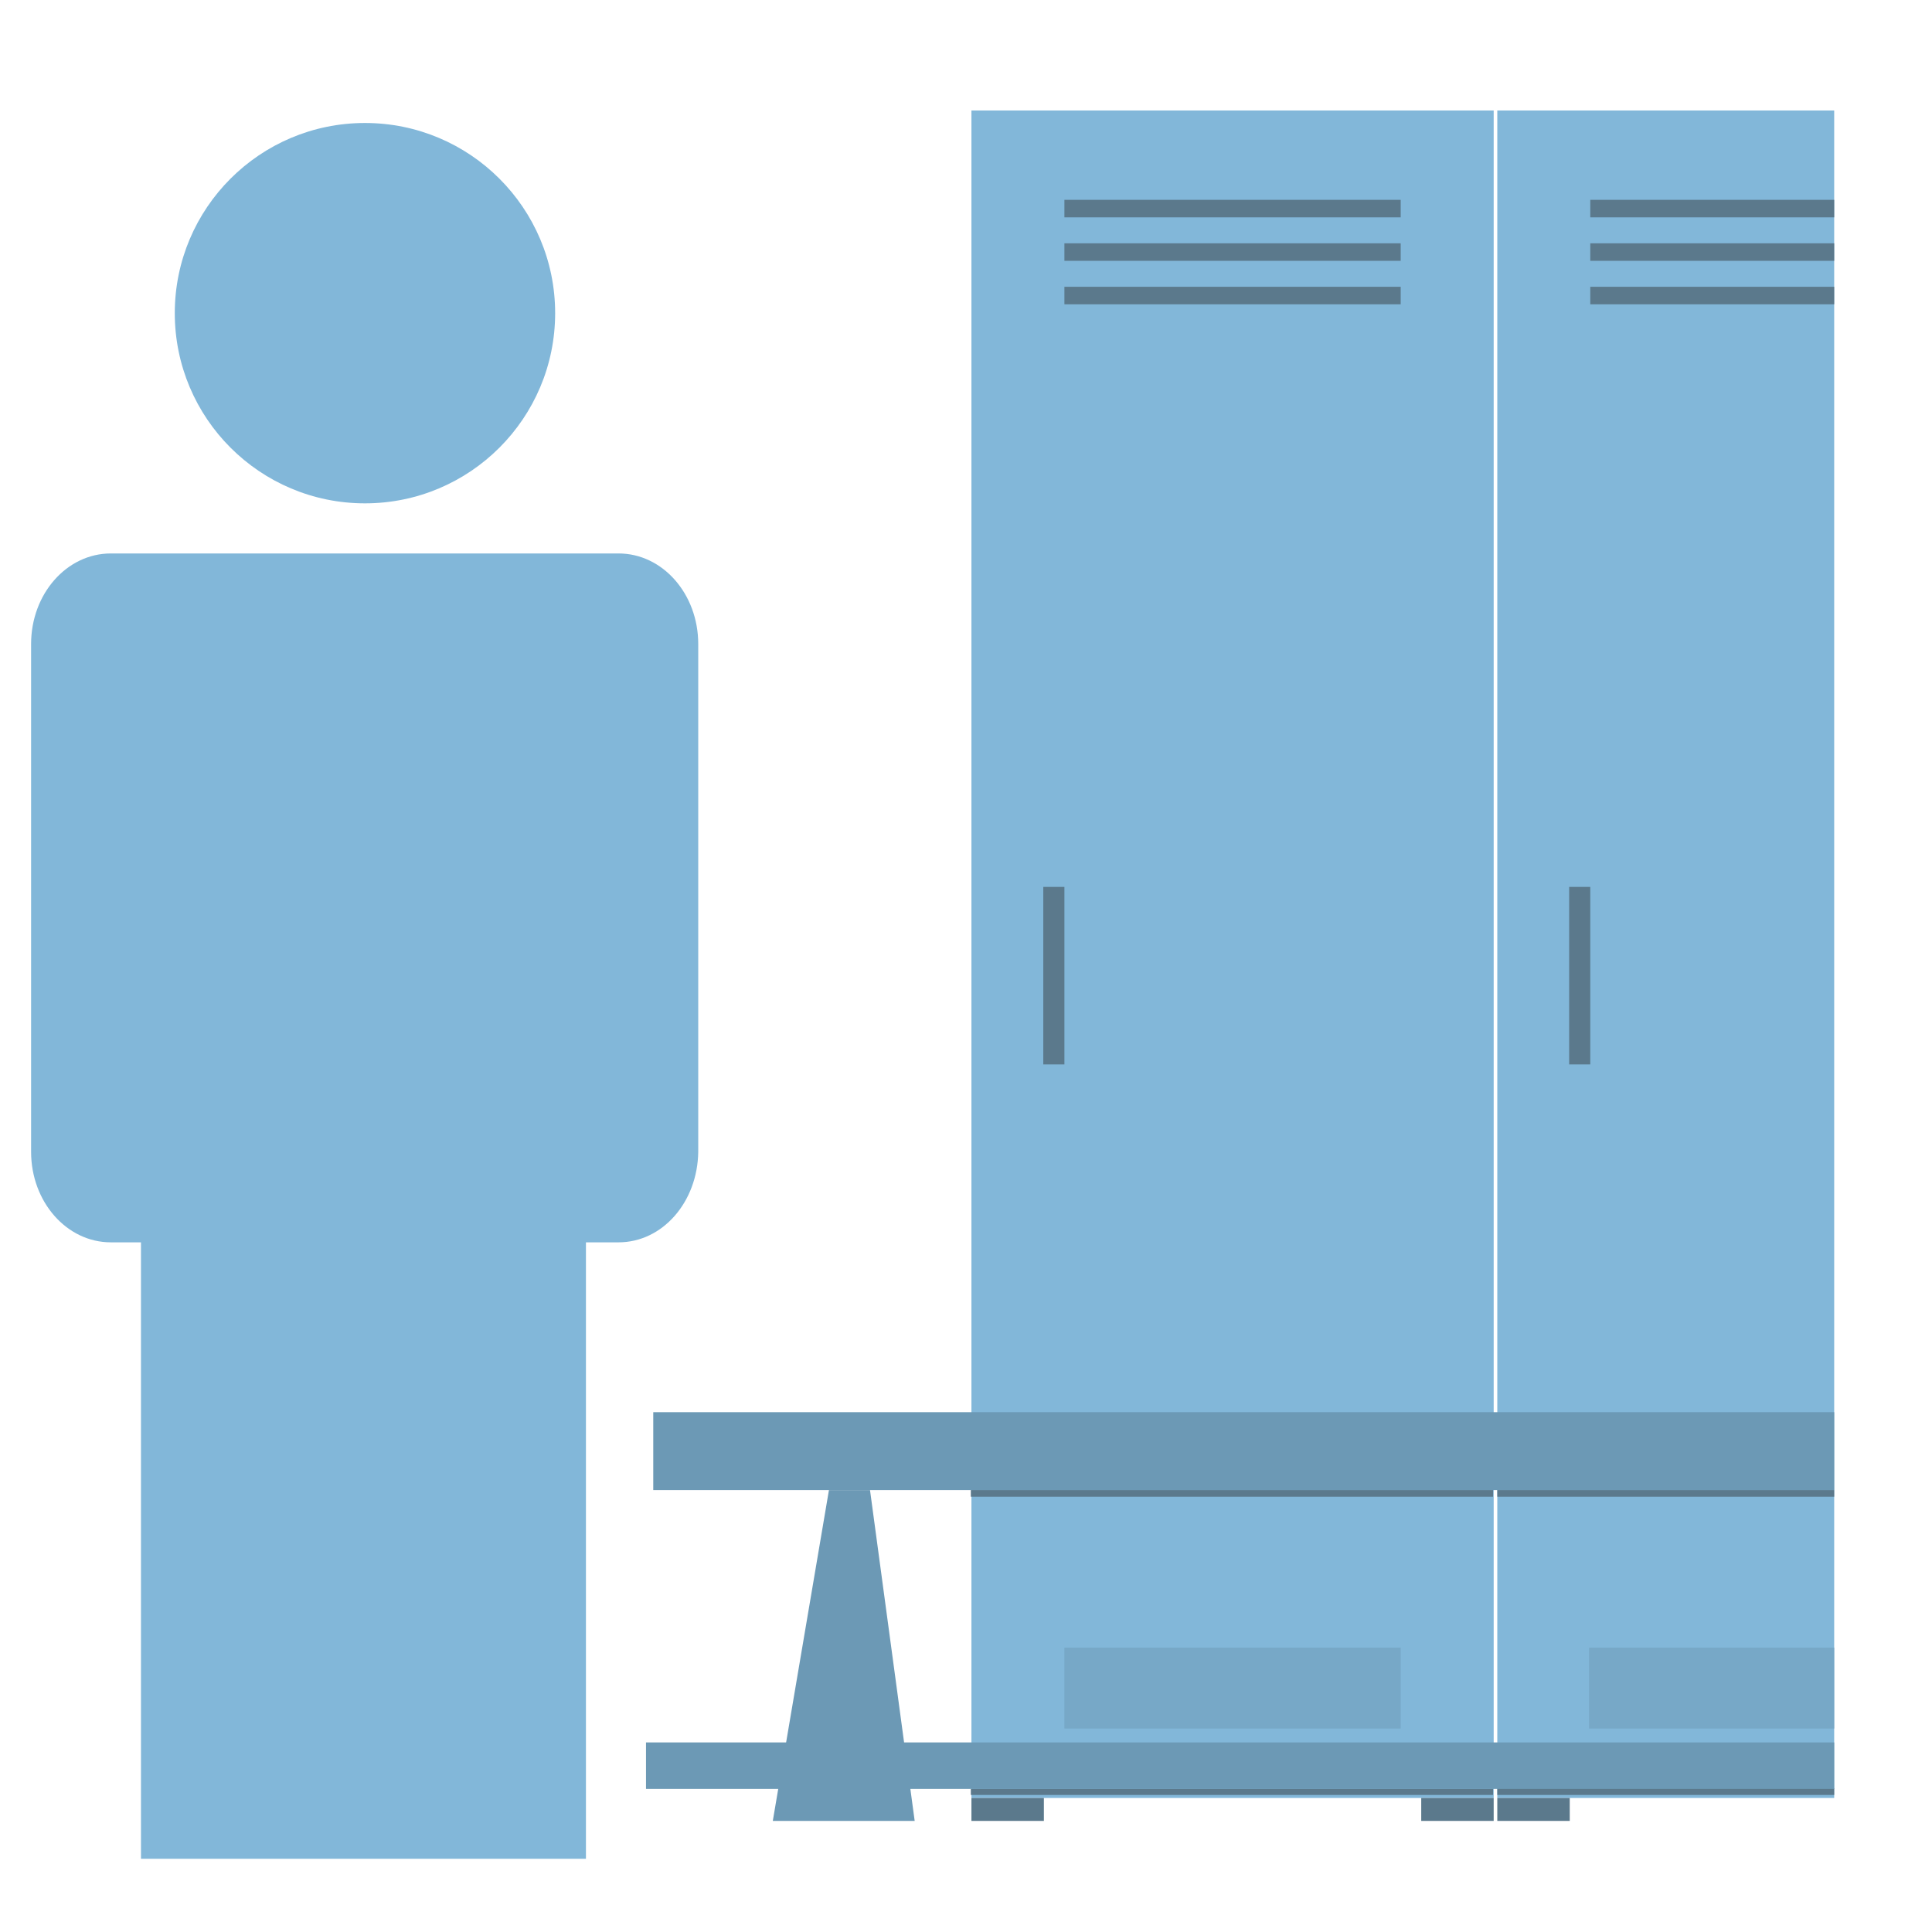 <?xml version="1.0" encoding="UTF-8"?><svg id="how_to_prevent" xmlns="http://www.w3.org/2000/svg" viewBox="0 0 32 32"><defs><style>.cls-1{fill:#6c99b5;}.cls-2{fill:#5b798c;}.cls-3{fill:#77a8c7;}.cls-4{fill:#82b7d9;}</style></defs><g id="ic_facilities"><g><rect class="cls-4" x="16.09" y="1.84" width="8.65" height="27.95" transform="translate(40.83 31.62) rotate(180)"/><rect class="cls-2" x="17.63" y="3.31" width="5.57" height=".29" transform="translate(40.83 6.91) rotate(180)"/><rect class="cls-2" x="17.63" y="4.03" width="5.57" height=".29" transform="translate(40.83 8.35) rotate(180)"/><rect class="cls-2" x="17.63" y="4.76" width="5.57" height=".29" transform="translate(40.83 9.8) rotate(180)"/><rect class="cls-3" x="17.63" y="27.28" width="5.57" height="1.34" transform="translate(40.83 55.91) rotate(180)"/><rect class="cls-2" x="23.54" y="29.79" width="1.2" height=".38" transform="translate(48.28 59.95) rotate(180)"/><rect class="cls-2" x="16.09" y="29.79" width="1.2" height=".38" transform="translate(33.38 59.95) rotate(180)"/><rect class="cls-2" x="17.28" y="14.7" width=".35" height="2.94" transform="translate(34.91 32.33) rotate(180)"/></g><rect class="cls-4" x="24.8" y="1.84" width="5.58" height="27.95" transform="translate(55.18 31.62) rotate(180)"/><rect class="cls-2" x="26.34" y="3.31" width="4.04" height=".29" transform="translate(56.72 6.91) rotate(180)"/><rect class="cls-2" x="26.34" y="4.03" width="4.04" height=".29" transform="translate(56.72 8.35) rotate(180)"/><rect class="cls-2" x="26.34" y="4.76" width="4.04" height=".29" transform="translate(56.72 9.8) rotate(180)"/><rect class="cls-3" x="26.32" y="27.28" width="4.06" height="1.34" transform="translate(56.7 55.91) rotate(180)"/><rect class="cls-2" x="24.8" y="29.79" width="1.2" height=".38" transform="translate(50.8 59.95) rotate(180)"/><rect class="cls-2" x="25.99" y="14.7" width=".35" height="2.94" transform="translate(52.33 32.33) rotate(180)"/><g id="man" transform="translate(1119.835 1388.687)"><g id="Raggruppa_10" transform="translate(0)"><g transform="matrix(1, 0, 0, 1, -1119.83, -1388.69)"><circle id="Ellisse_9-4" class="cls-4" cx="6.04" cy="5.19" r="3.15"/></g><g transform="matrix(1, 0, 0, 1, -1119.83, -1388.69)"><path id="Tracciato_15-4" class="cls-4" d="M10.25,9.17H1.83c-.73,0-1.32,.67-1.32,1.5v8.41c0,.83,.59,1.5,1.32,1.5h.5v10.21h7.37v-10.21h.54c.73,0,1.31-.67,1.32-1.5V10.67c0-.83-.59-1.5-1.32-1.5Z"/></g></g></g><rect class="cls-1" x="10.81" y="23.39" width="19.56" height="1.29" transform="translate(41.19 48.07) rotate(180)"/><rect class="cls-2" x="16.09" y="24.68" width="8.65" height=".11" transform="translate(40.82 49.47) rotate(180)"/><rect class="cls-2" x="24.8" y="24.68" width="5.58" height=".11" transform="translate(55.18 49.47) rotate(180)"/><rect class="cls-2" x="24.8" y="29.62" width="5.58" height=".11" transform="translate(55.18 59.35) rotate(180)"/><rect class="cls-2" x="16.09" y="29.62" width="8.65" height=".1" transform="translate(40.82 59.35) rotate(180)"/><rect class="cls-1" x="10.7" y="28.85" width="19.68" height=".77" transform="translate(41.08 58.48) rotate(180)"/><polygon class="cls-1" points="14.41 24.68 15.15 30.16 12.8 30.16 13.73 24.68 14.41 24.68"/></g></svg>